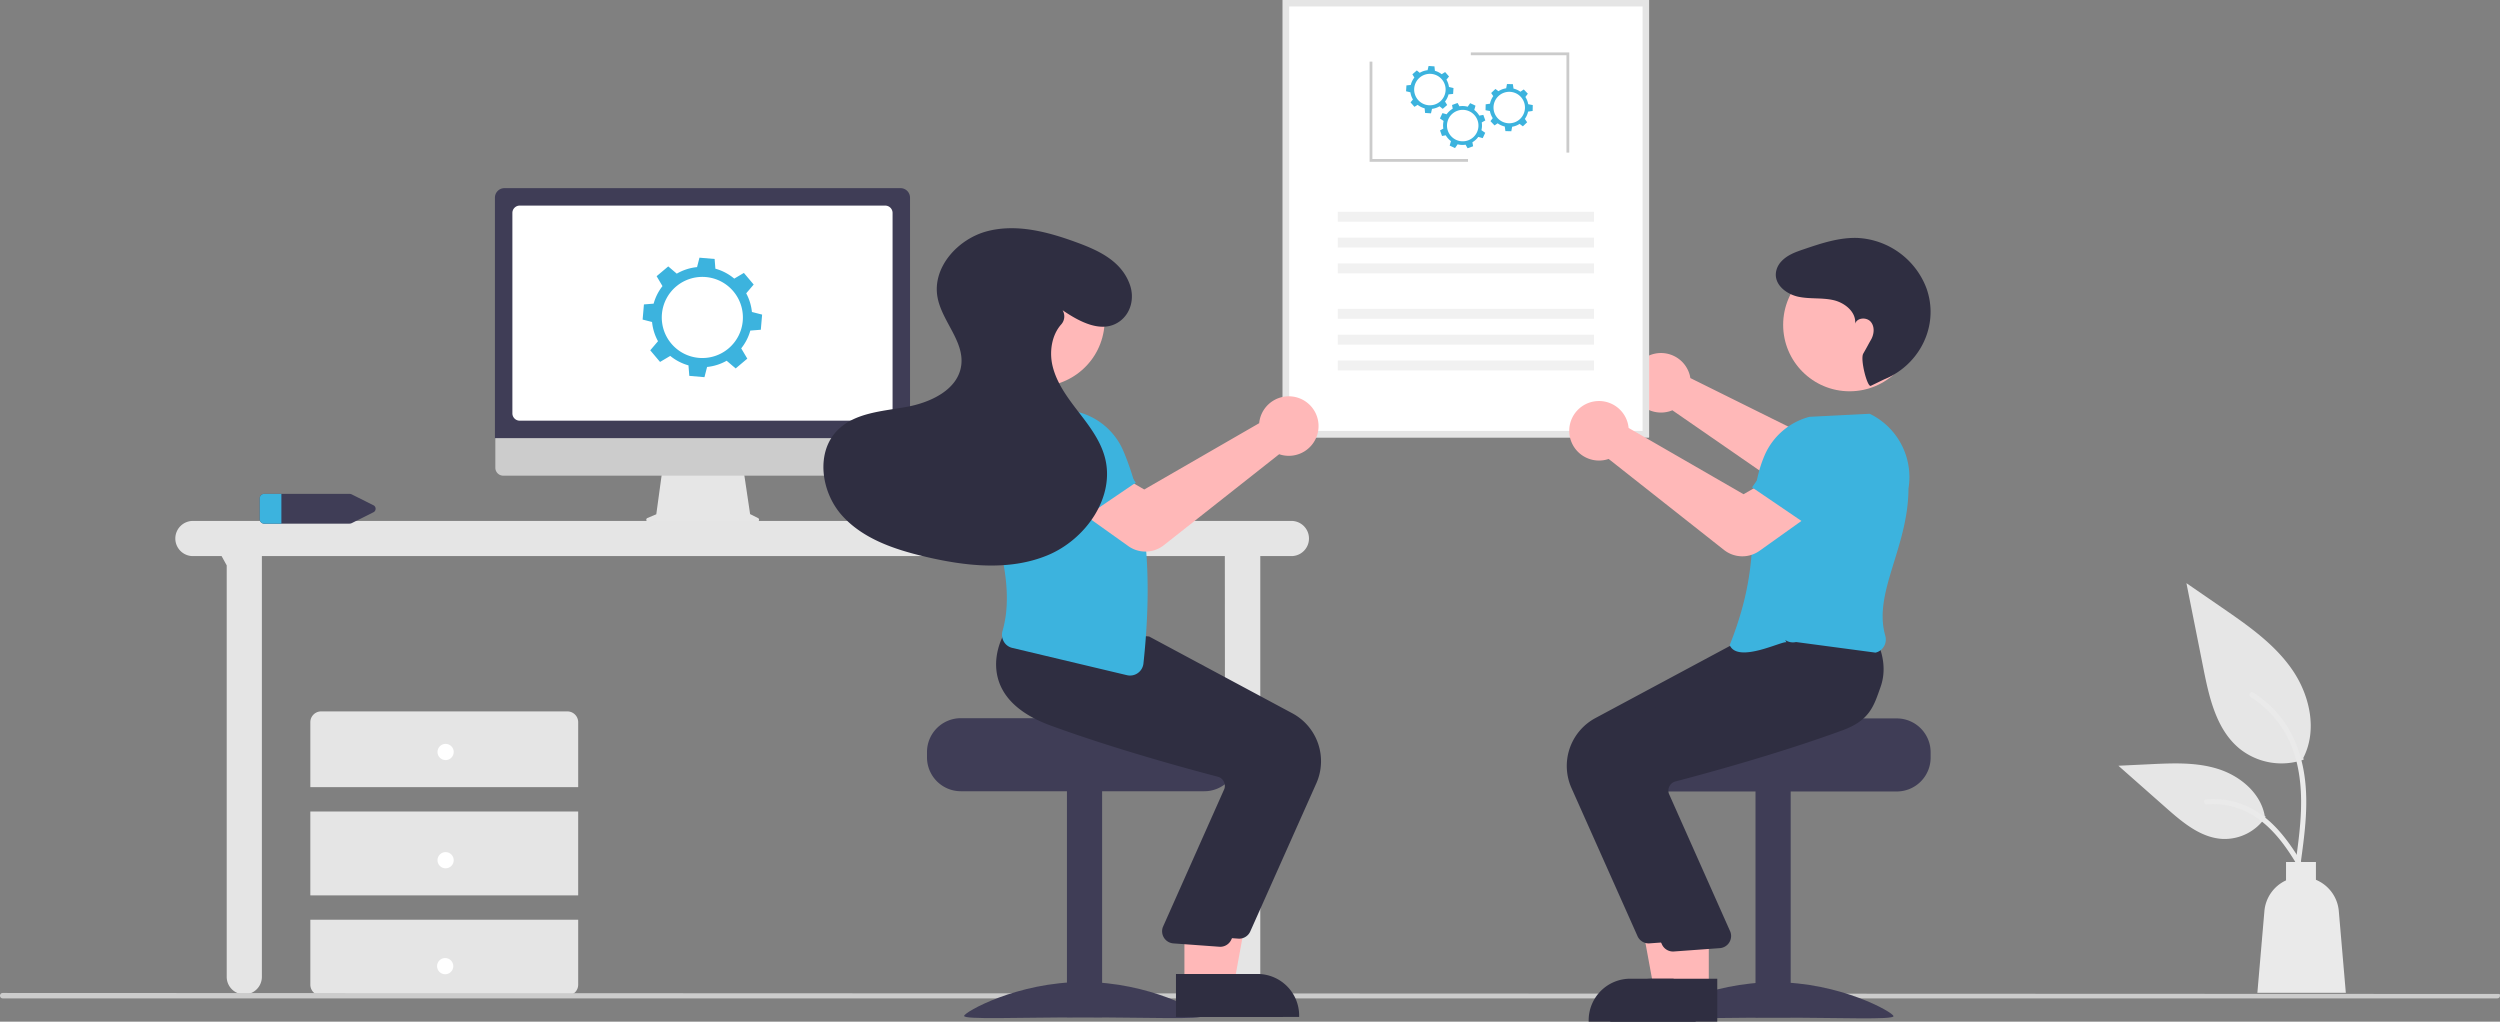 <svg xmlns="http://www.w3.org/2000/svg" width="924" height="377.614" viewBox="0 0 924 377.614">
  <rect x="0" y="0" width="924" height="377.614" fill="#808080" stroke="none"/>
  <g id="imagem" transform="translate(0 0)">
    <path id="Caminho_403" data-name="Caminho 403" d="M747.545,392.573a11,11,0,0,1,14.891,6.915,10.6,10.6,0,0,1,.32,1.435l43.938,21.788,10.168-6.739,12.652,14.565-15.526,12.61a11.148,11.148,0,0,1-13.3.513l-44.58-30.828a10.518,10.518,0,0,1-1.015.37,11,11,0,0,1-14.01-8.561,10.707,10.707,0,0,1-.163-1.34,11.036,11.036,0,0,1,6.626-10.729Z" transform="translate(-138 -261.193)" fill="#ffb8b8"/>
    <path id="Caminho_404" data-name="Caminho 404" d="M202.8,460.226a6.5,6.5,0,0,0,6.5,6.5H219.9l1.891,3.427V622.226a6.5,6.5,0,0,0,13,0v-155.5H590.7l.1,155.5a6.5,6.5,0,0,0,13,0v-155.5h11.5a6.5,6.5,0,0,0,0-13h-406a6.5,6.5,0,0,0-6.5,6.5Z" transform="translate(-138 -261.193)" fill="#e5e5e5"/>
    <path id="Caminho_405" data-name="Caminho 405" d="M351.7,552.127v-24a4,4,0,0,0-4-4h-91a4,4,0,0,0-4,4v24Z" transform="translate(-138 -261.193)" fill="#e5e5e5"/>
    <rect id="Retângulo_165" data-name="Retângulo 165" width="99" height="31" transform="translate(114.697 299.934)" fill="#e5e5e5"/>
    <path id="Caminho_406" data-name="Caminho 406" d="M252.7,601.127v24a4,4,0,0,0,4,4h91a4,4,0,0,0,4-4v-24Z" transform="translate(-138 -261.193)" fill="#e5e5e5"/>
    <circle id="Elipse_24" data-name="Elipse 24" cx="3" cy="3" r="3" transform="translate(161.697 274.934)" fill="#fff"/>
    <circle id="Elipse_25" data-name="Elipse 25" cx="3" cy="3" r="3" transform="translate(161.697 314.934)" fill="#fff"/>
    <circle id="Elipse_26" data-name="Elipse 26" cx="3" cy="3" r="3" transform="translate(161.536 354.087)" fill="#fff"/>
    <path id="Caminho_407" data-name="Caminho 407" d="M234,445.26v7.94a1.649,1.649,0,0,0,1.74,1.53h31.42a1.941,1.941,0,0,0,.86-.2l7.93-3.97a1.445,1.445,0,0,0,0-2.66l-7.93-3.97a1.941,1.941,0,0,0-.86-.2H235.74a1.649,1.649,0,0,0-1.74,1.53Z" transform="translate(-138 -261.193)" fill="#3f3d56"/>
    <path id="Caminho_408" data-name="Caminho 408" d="M235.74,443.73H242v11h-6.26A1.649,1.649,0,0,1,234,453.2v-7.94a1.649,1.649,0,0,1,1.74-1.53Z" transform="translate(-138 -261.193)" fill="#3cb3de"/>
    <path id="Caminho_409" data-name="Caminho 409" d="M989.444,541.948a24.745,24.745,0,0,1-23.9-4.209c-8.369-7.025-10.993-18.6-13.128-29.314l-6.315-31.7,13.221,9.1c9.508,6.547,19.23,13.3,25.814,22.786s9.457,22.428,4.167,32.689" transform="translate(-138 -261.193)" fill="#e6e6e6"/>
    <path id="Caminho_410" data-name="Caminho 410" d="M988.314,580.322c1.338-9.747,2.714-19.62,1.776-29.472-.834-8.75-3.5-17.3-8.937-24.3a40.426,40.426,0,0,0-10.372-9.4c-1.037-.655-1.992.989-.959,1.641a38.433,38.433,0,0,1,15.2,18.343c3.31,8.418,3.841,17.6,3.271,26.538-.345,5.408-1.076,10.781-1.813,16.146a.985.985,0,0,0,.664,1.169.956.956,0,0,0,1.169-.664Z" transform="translate(-138 -261.193)" fill="#eaeaea"/>
    <path id="Caminho_411" data-name="Caminho 411" d="M975.425,563.074a18.215,18.215,0,0,1-15.871,8.192c-8.034-.381-14.732-5.989-20.762-11.312l-17.834-15.746,11.8-.565c8.488-.406,17.2-.785,25.28,1.832s15.541,8.917,17.019,17.286" transform="translate(-138 -261.193)" fill="#e6e6e6"/>
    <path id="Caminho_412" data-name="Caminho 412" d="M992.1,585.926c-6.441-11.4-13.912-24.063-27.261-28.111a30.421,30.421,0,0,0-11.466-1.184c-1.217.1-.913,1.982.3,1.877a28.261,28.261,0,0,1,18.3,4.841c5.159,3.512,9.177,8.394,12.577,13.572,2.083,3.172,3.948,6.477,5.814,9.779.6,1.055,2.339.294,1.736-.774Z" transform="translate(-138 -261.193)" fill="#eaeaea"/>
    <path id="Caminho_413" data-name="Caminho 413" d="M1002.42,597.922a13.793,13.793,0,0,0-8.452-11.552v-6.589H982.917v6.8a13.786,13.786,0,0,0-7.992,11.345l-2.6,30.206h32.692Z" transform="translate(-138 -261.193)" fill="#eaeaea"/>
    <path id="Caminho_414" data-name="Caminho 414" d="M138,629.193a1,1,0,0,1,1-1l922.364.364c.552,0,.636.084.636.636a1,1,0,0,1-1,1H139A1,1,0,0,1,138,629.193Z" transform="translate(-138 -261.193)" fill="#ccc"/>
    <path id="Caminho_415" data-name="Caminho 415" d="M377.282,452.651l3.283-1.382,2.252-16.456H412.8l2.441,16.389,2.937,1.468a.7.7,0,0,1-.312,1.321H377.552a.7.7,0,0,1-.27-1.34Z" transform="translate(-138 -261.193)" fill="#e6e6e6"/>
    <path id="Caminho_416" data-name="Caminho 416" d="M321.079,434.084V413.311H474.212v20.772A2.918,2.918,0,0,1,471.3,437H323.991a2.919,2.919,0,0,1-2.912-2.918Z" transform="translate(-138 -261.193)" fill="#ccc"/>
    <path id="Caminho_417" data-name="Caminho 417" d="M320.925,334.248a3.522,3.522,0,0,1,3.518-3.518H470.828a3.522,3.522,0,0,1,3.518,3.518v88.881H320.925Z" transform="translate(-138 -261.193)" fill="#3f3d56"/>
    <path id="Caminho_418" data-name="Caminho 418" d="M327.376,413.966V339.893a2.715,2.715,0,0,1,2.712-2.712H465.183a2.715,2.715,0,0,1,2.712,2.712v74.073a2.715,2.715,0,0,1-2.712,2.712H330.089A2.715,2.715,0,0,1,327.376,413.966Z" transform="translate(-138 -261.193)" fill="#fff"/>
    <path id="Caminho_419" data-name="Caminho 419" d="M612.1,261.193H747.491v161.66H612.1Z" transform="translate(-138 -261.193)" fill="#fff"/>
    <path id="Caminho_420" data-name="Caminho 420" d="M612.1,261.193H747.491v161.66H612.1Zm133,2.388H614.488V420.464H745.1Z" transform="translate(-138 -261.193)" fill="#e5e5e5"/>
    <rect id="Retângulo_166" data-name="Retângulo 166" width="94.709" height="3.66" transform="translate(494.441 78.285)" fill="#f1f1f1"/>
    <path id="Caminho_421" data-name="Caminho 421" d="M578.965,56.406H580V19.379H543.614v1.033h35.351Z" fill="#cbcbcb"/>
    <path id="Caminho_422" data-name="Caminho 422" d="M506.2,59.8h36.383V58.771H507.231V22.777H506.2Z" fill="#cbcbcb"/>
    <rect id="Retângulo_167" data-name="Retângulo 167" width="94.709" height="3.66" transform="translate(494.441 87.827)" fill="#f1f1f1"/>
    <rect id="Retângulo_168" data-name="Retângulo 168" width="94.709" height="3.66" transform="translate(494.441 97.369)" fill="#f1f1f1"/>
    <rect id="Retângulo_169" data-name="Retângulo 169" width="94.709" height="3.66" transform="translate(494.441 114.164)" fill="#f1f1f1"/>
    <rect id="Retângulo_170" data-name="Retângulo 170" width="94.709" height="3.66" transform="translate(494.441 123.707)" fill="#f1f1f1"/>
    <rect id="Retângulo_171" data-name="Retângulo 171" width="94.709" height="3.66" transform="translate(494.441 133.249)" fill="#f1f1f1"/>
    <path id="Caminho_423" data-name="Caminho 423" d="M672.606,290.629l.955-1.169-1.439-1.638-1.282.8a7.149,7.149,0,0,0-2.5-1.26l-.166-1.643L666,285.575l-.366,1.563a7.151,7.151,0,0,0-2.9.967l-1.081-.883-1.638,1.438.736,1.185a7.149,7.149,0,0,0-1.332,2.748l-1.6.161-.141,2.175,1.608.376a7.147,7.147,0,0,0,.937,2.656l-.883,1.081,1.438,1.638,1.185-.736a7.15,7.15,0,0,0,2.578,1.29l.172,1.706,2.175.141.387-1.654a7.151,7.151,0,0,0,2.787-.947l1.169.955L672.879,300l-.8-1.282a7.153,7.153,0,0,0,1.3-2.642l1.69-.17.141-2.175-1.669-.391a7.151,7.151,0,0,0-.938-2.707Zm-2.279,8.031a5.813,5.813,0,1,1,.531-8.2,5.813,5.813,0,0,1-.531,8.2Z" transform="translate(-138 -261.193)" fill="#3cb3de"/>
    <path id="Caminho_424" data-name="Caminho 424" d="M685.657,306.445l1.317-.736-.737-2.052-1.485.269a7.149,7.149,0,0,0-1.861-2.089l.449-1.589-1.971-.93-.914,1.319a7.152,7.152,0,0,0-3.05-.165l-.681-1.218-2.052.736.249,1.373a7.15,7.15,0,0,0-2.249,2.067l-1.545-.437-.93,1.971,1.357.94a7.146,7.146,0,0,0-.1,2.814l-1.218.681.736,2.052,1.373-.249a7.15,7.15,0,0,0,1.924,2.147L673.8,315l1.971.93.968-1.4a7.151,7.151,0,0,0,2.94.143l.736,1.317,2.052-.736-.269-1.485a7.152,7.152,0,0,0,2.179-1.98l1.635.462.93-1.971-1.409-.976a7.152,7.152,0,0,0,.123-2.861Zm-5.07,6.633a5.813,5.813,0,1,1,3.507-7.436,5.813,5.813,0,0,1-3.507,7.436Z" transform="translate(-138 -261.193)" fill="#3cb3de"/>
    <path id="Caminho_425" data-name="Caminho 425" d="M701.781,297.034l.907-1.206-1.5-1.579-1.249.847a7.15,7.15,0,0,0-2.546-1.159l-.231-1.635-2.179-.054-.3,1.576a7.152,7.152,0,0,0-2.856,1.082l-1.115-.839-1.579,1.5.783,1.155a7.149,7.149,0,0,0-1.221,2.8l-1.589.225-.054,2.179,1.621.312a7.149,7.149,0,0,0,1.042,2.616l-.839,1.115,1.5,1.579,1.155-.783a7.151,7.151,0,0,0,2.628,1.186l.24,1.7,2.179.054.321-1.668a7.151,7.151,0,0,0,2.747-1.058l1.206.907,1.579-1.5-.846-1.249a7.152,7.152,0,0,0,1.192-2.692l1.682-.238.054-2.179-1.684-.323a7.151,7.151,0,0,0-1.045-2.667Zm-1.956,8.116a5.813,5.813,0,1,1,.2-8.219,5.813,5.813,0,0,1-.2,8.219Z" transform="translate(-138 -261.193)" fill="#3cb3de"/>
    <path id="Caminho_426" data-name="Caminho 426" d="M415.317,383.375l3.879-.308.482-5.6-3.769-.966a18.436,18.436,0,0,0-2.113-6.9l2.763-3.24-3.619-4.3-3.562,2.108a18.442,18.442,0,0,0-6.97-3.668l-.285-3.587-5.6-.482-.893,3.485a18.436,18.436,0,0,0-7.494,2.424l-3.15-2.686-4.3,3.619,2.169,3.664a18.431,18.431,0,0,0-3.272,6.484l-3.587.285-.482,5.6L379,380.2a18.439,18.439,0,0,0,2.2,7.1l-2.868,3.365,3.619,4.3,3.77-2.232a18.441,18.441,0,0,0,6.738,3.5l.309,3.879,5.6.482.967-3.77a18.445,18.445,0,0,0,7.236-2.3l3.334,2.843,4.3-3.619-2.252-3.8A18.441,18.441,0,0,0,415.317,383.375ZM396.3,393.464a14.992,14.992,0,1,1,16.221-13.651A14.992,14.992,0,0,1,396.3,393.464Z" transform="translate(-138 -261.193)" fill="#3cb3de"/>
    <path id="Caminho_427" data-name="Caminho 427" d="M839.06,526.722H791.05c0,1.38-49.48,2.5-49.48,2.5a12.856,12.856,0,0,0-2.11,2,12.41,12.41,0,0,0-2.9,8v2a12.5,12.5,0,0,0,12.5,12.5h90a12.511,12.511,0,0,0,12.5-12.5v-2A12.517,12.517,0,0,0,839.06,526.722Z" transform="translate(-138 -261.193)" fill="#3f3d56"/>
    <rect id="Retângulo_172" data-name="Retângulo 172" width="13" height="84" transform="translate(648.836 292.032)" fill="#3f3d56"/>
    <path id="Caminho_428" data-name="Caminho 428" d="M749.836,636.768c0,1.4,19.7.543,44,.543s44,.861,44-.543-19.7-12.543-44-12.543S749.836,635.364,749.836,636.768Z" transform="translate(-138 -261.193)" fill="#3f3d56"/>
    <path id="Caminho_429" data-name="Caminho 429" d="M623.571,365.73H611.312l-5.833-31.8h18.094Z" fill="#ffb8b8"/>
    <path id="Caminho_430" data-name="Caminho 430" d="M764.7,638.807H725.167v-.5a15.386,15.386,0,0,1,15.386-15.386H764.7Z" transform="translate(-138 -261.193)" fill="#2f2e41"/>
    <path id="Caminho_431" data-name="Caminho 431" d="M743.235,607.205,718.794,552.4a20.086,20.086,0,0,1,8.819-25.784l53.013-28.428,24.191-2.058,22.315-2.028.161.272c.206.348,5,8.635,1.76,17.722-2.46,6.893-8.859,12.276-19.019,16-23.714,8.7-51.109,16.127-61.786,18.918a3.451,3.451,0,0,0-2.211,1.76,3.5,3.5,0,0,0-.2,2.8l22.706,51.015a4.5,4.5,0,0,1-3.809,6.029l-16.967,1.235q-.216.021-.43.021A4.5,4.5,0,0,1,743.235,607.205Z" transform="translate(-138 -261.193)" fill="#2f2e41"/>
    <path id="Caminho_432" data-name="Caminho 432" d="M631.571,365.73H619.312l-5.833-31.8h18.094Z" fill="#ffb8b8"/>
    <path id="Caminho_433" data-name="Caminho 433" d="M772.7,638.807H733.167v-.5a15.386,15.386,0,0,1,15.386-15.386H772.7Z" transform="translate(-138 -261.193)" fill="#2f2e41"/>
    <path id="Caminho_434" data-name="Caminho 434" d="M752.235,610.205,727.794,555.4a20.086,20.086,0,0,1,8.819-25.784l53.013-28.428,24.191-2.058,17.478-1.516,0-.24c.206.348,5,8.635,1.76,17.722-2.46,6.893-3.859,12.276-14.019,16-23.714,8.7-51.109,16.127-61.786,18.918a3.451,3.451,0,0,0-2.211,1.76,3.5,3.5,0,0,0-.2,2.8l22.706,51.015a4.5,4.5,0,0,1-3.809,6.029l-16.967,1.235q-.216.021-.43.021a4.5,4.5,0,0,1-4.106-2.667Z" transform="translate(-138 -261.193)" fill="#2f2e41"/>
    <path id="Caminho_435" data-name="Caminho 435" d="M798.295,498.612c-1.172-.829-18,8-21,1,14-35,4.353-50.114,12.928-70.185a24.992,24.992,0,0,1,16.567-14.18l22.249-1.123.115.056a26.005,26.005,0,0,1,14.219,27.588c-.079,21.843-13.148,38.5-8.579,54.346a5.122,5.122,0,0,1-.484,3.983,4.884,4.884,0,0,1-3.116,2.309l-29.378-3.919a4.964,4.964,0,0,1-4.017-.777Z" transform="translate(-138 -261.193)" fill="#3cb3de"/>
    <circle id="Elipse_27" data-name="Elipse 27" cx="24.561" cy="24.561" r="24.561" transform="translate(659.054 95.499)" fill="#ffb8b8"/>
    <path id="Caminho_436" data-name="Caminho 436" d="M775.224,464.483,732.55,430.817a10.514,10.514,0,0,1-1.036.306,11.027,11.027,0,0,1-8.818-1.691A11,11,0,1,1,739.7,417.9a10.574,10.574,0,0,1,.229,1.452l42.481,24.507,10.572-6.086L804.7,453.1l-16.414,11.7a10.942,10.942,0,0,1-13.059-.318Z" transform="translate(-138 -261.193)" fill="#ffb8b8"/>
    <path id="Caminho_437" data-name="Caminho 437" d="M809.9,457.877,785.555,441.32,797,425.113a11.168,11.168,0,0,1,13.929-3.64h0a11.168,11.168,0,0,1,5.894,13.283Z" transform="translate(-138 -261.193)" fill="#3cb3de"/>
    <path id="Caminho_438" data-name="Caminho 438" d="M829.438,403.8c-1.3.571-3.977-9.827-2.78-11.907,1.78-3.093,1.675-3.071,2.857-5.117s1.446-4.847-.084-6.648-5.072-1.562-5.77.7c.449-4.288-3.792-7.735-7.993-8.7s-8.632-.367-12.857-1.229c-4.9-1-10-5.11-8.047-10.5a7.592,7.592,0,0,1,1.481-2.434c2.26-2.541,5.421-3.626,8.512-4.675,6.43-2.182,13.036-4.392,19.822-4.151a28.8,28.8,0,0,1,25.446,18.609,26.157,26.157,0,0,1,1.083,4.025c2.329,12.524-4.944,24.878-16.756,29.647Z" transform="translate(-138 -261.193)" fill="#2f2e41"/>
    <path id="Caminho_439" data-name="Caminho 439" d="M480.619,539.133v2a12.511,12.511,0,0,0,12.5,12.5h90a12.5,12.5,0,0,0,12.5-12.5v-2a12.41,12.41,0,0,0-2.9-8,12.862,12.862,0,0,0-2.11-2s-49.48-1.12-49.48-2.5h-48.01A12.517,12.517,0,0,0,480.619,539.133Z" transform="translate(-138 -261.193)" fill="#3f3d56"/>
    <rect id="Retângulo_173" data-name="Retângulo 173" width="13" height="84" transform="translate(394.342 291.943)" fill="#3f3d56"/>
    <path id="Caminho_440" data-name="Caminho 440" d="M538.343,624.136c-24.3,0-44,11.139-44,12.543s19.7.543,44,.543,44,.861,44-.543S562.643,624.136,538.343,624.136Z" transform="translate(-138 -261.193)" fill="#3f3d56"/>
    <path id="Caminho_441" data-name="Caminho 441" d="M443.761,332.185h18.094l-5.833,31.8H443.763Z" fill="#ffb8b8"/>
    <path id="Caminho_442" data-name="Caminho 442" d="M578.636,621.172h24.145a15.386,15.386,0,0,1,15.386,15.386v.5H578.637Z" transform="translate(-138 -261.193)" fill="#2f2e41"/>
    <path id="Caminho_443" data-name="Caminho 443" d="M595.993,608.124q-.214,0-.43-.021L578.6,606.868a4.5,4.5,0,0,1-3.809-6.029l22.707-51.015a3.5,3.5,0,0,0-.2-2.8,3.451,3.451,0,0,0-2.211-1.76c-10.677-2.791-38.072-10.223-61.786-18.918-10.16-3.726-16.559-9.109-19.019-16-3.243-9.087,1.555-17.374,1.76-17.722l.161-.272,22.315,2.028,24.191,2.058,53.013,28.428a20.086,20.086,0,0,1,8.819,25.784L600.1,605.457A4.5,4.5,0,0,1,595.993,608.124Z" transform="translate(-138 -261.193)" fill="#2f2e41"/>
    <path id="Caminho_444" data-name="Caminho 444" d="M437.761,332.185h18.094l-5.833,31.8H437.763Z" fill="#ffb8b8"/>
    <path id="Caminho_445" data-name="Caminho 445" d="M572.636,621.172h24.145a15.386,15.386,0,0,1,15.386,15.386v.5H572.637Z" transform="translate(-138 -261.193)" fill="#2f2e41"/>
    <path id="Caminho_446" data-name="Caminho 446" d="M588.993,611.124q-.214,0-.43-.021L571.6,609.868a4.5,4.5,0,0,1-3.809-6.029l22.706-51.015a3.5,3.5,0,0,0-.2-2.8,3.451,3.451,0,0,0-2.211-1.76c-10.677-2.791-38.072-10.223-61.786-18.918-10.16-3.726-16.559-9.109-19.019-16-3.243-9.087,1.555-17.374,1.76-17.722l.161-.272,22.315,2.028,24.191,2.058,53.013,28.428a20.086,20.086,0,0,1,8.819,25.784L593.1,608.457a4.5,4.5,0,0,1-4.107,2.667Z" transform="translate(-138 -261.193)" fill="#2f2e41"/>
    <path id="Caminho_447" data-name="Caminho 447" d="M503.5,417.08a11.168,11.168,0,0,1,14.262-2.784h0a11.168,11.168,0,0,1,5,13.5l-6.72,18.667L488.524,436Z" transform="translate(-138 -261.193)" fill="#3cb3de"/>
    <path id="Caminho_448" data-name="Caminho 448" d="M558.534,509.963a4.964,4.964,0,0,1-4.017.777l-42.378-10.081a4.884,4.884,0,0,1-3.116-2.309,5.122,5.122,0,0,1-.484-3.983c4.57-15.843-1.422-35.483-8.579-54.346a26.005,26.005,0,0,1,14.219-27.588l.115-.056,22.25,1.123a24.992,24.992,0,0,1,16.567,14.18c8.576,20.071,11.031,45.825,7.506,78.735a5,5,0,0,1-2.083,3.549Z" transform="translate(-138 -261.193)" fill="#3cb3de"/>
    <circle id="Elipse_28" data-name="Elipse 28" cx="24.561" cy="24.561" r="24.561" transform="translate(355.542 138.619) rotate(-80.783)" fill="#ffb8b8"/>
    <path id="Caminho_449" data-name="Caminho 449" d="M555.052,463.054l-16.414-11.7,11.711-15.332,10.572,6.086L603.4,417.6a10.583,10.583,0,0,1,.229-1.452,11,11,0,1,1,8.191,13.226,10.519,10.519,0,0,1-1.036-.306l-42.674,33.666A10.942,10.942,0,0,1,555.052,463.054Z" transform="translate(-138 -261.193)" fill="#ffb8b8"/>
    <path id="Caminho_450" data-name="Caminho 450" d="M526.513,433.007a11.168,11.168,0,0,1,5.894-13.283h0a11.168,11.168,0,0,1,13.929,3.64l11.443,16.207L533.43,456.129Z" transform="translate(-138 -261.193)" fill="#3cb3de"/>
    <path id="Caminho_451" data-name="Caminho 451" d="M530.785,375.951a4.437,4.437,0,0,1-.594,5.186c-3.489,3.946-4.419,10.054-3.162,15.315,1.509,6.313,5.516,11.693,9.472,16.839s8.051,10.431,9.789,16.685c4.114,14.805-6.938,30.594-21.141,36.46s-30.378,4.008-45.332.474c-11.287-2.667-22.935-6.591-30.654-15.248s-9.767-23.311-1.564-31.51c6.43-6.427,16.443-6.945,25.391-8.555s19.083-6.354,20.281-15.367c1.191-8.955-7.2-16.355-8.779-25.25-1.965-11.06,7.655-21.6,18.541-24.373s22.367.307,32.911,4.181c8.111,2.979,16.593,6.866,19.68,15.695,1.717,4.909.383,10.5-3.851,13.525-6.447,4.6-14.736.16-21.049-4.161Z" transform="translate(-138 -261.193)" fill="#2f2e41"/>
  </g>
</svg>
